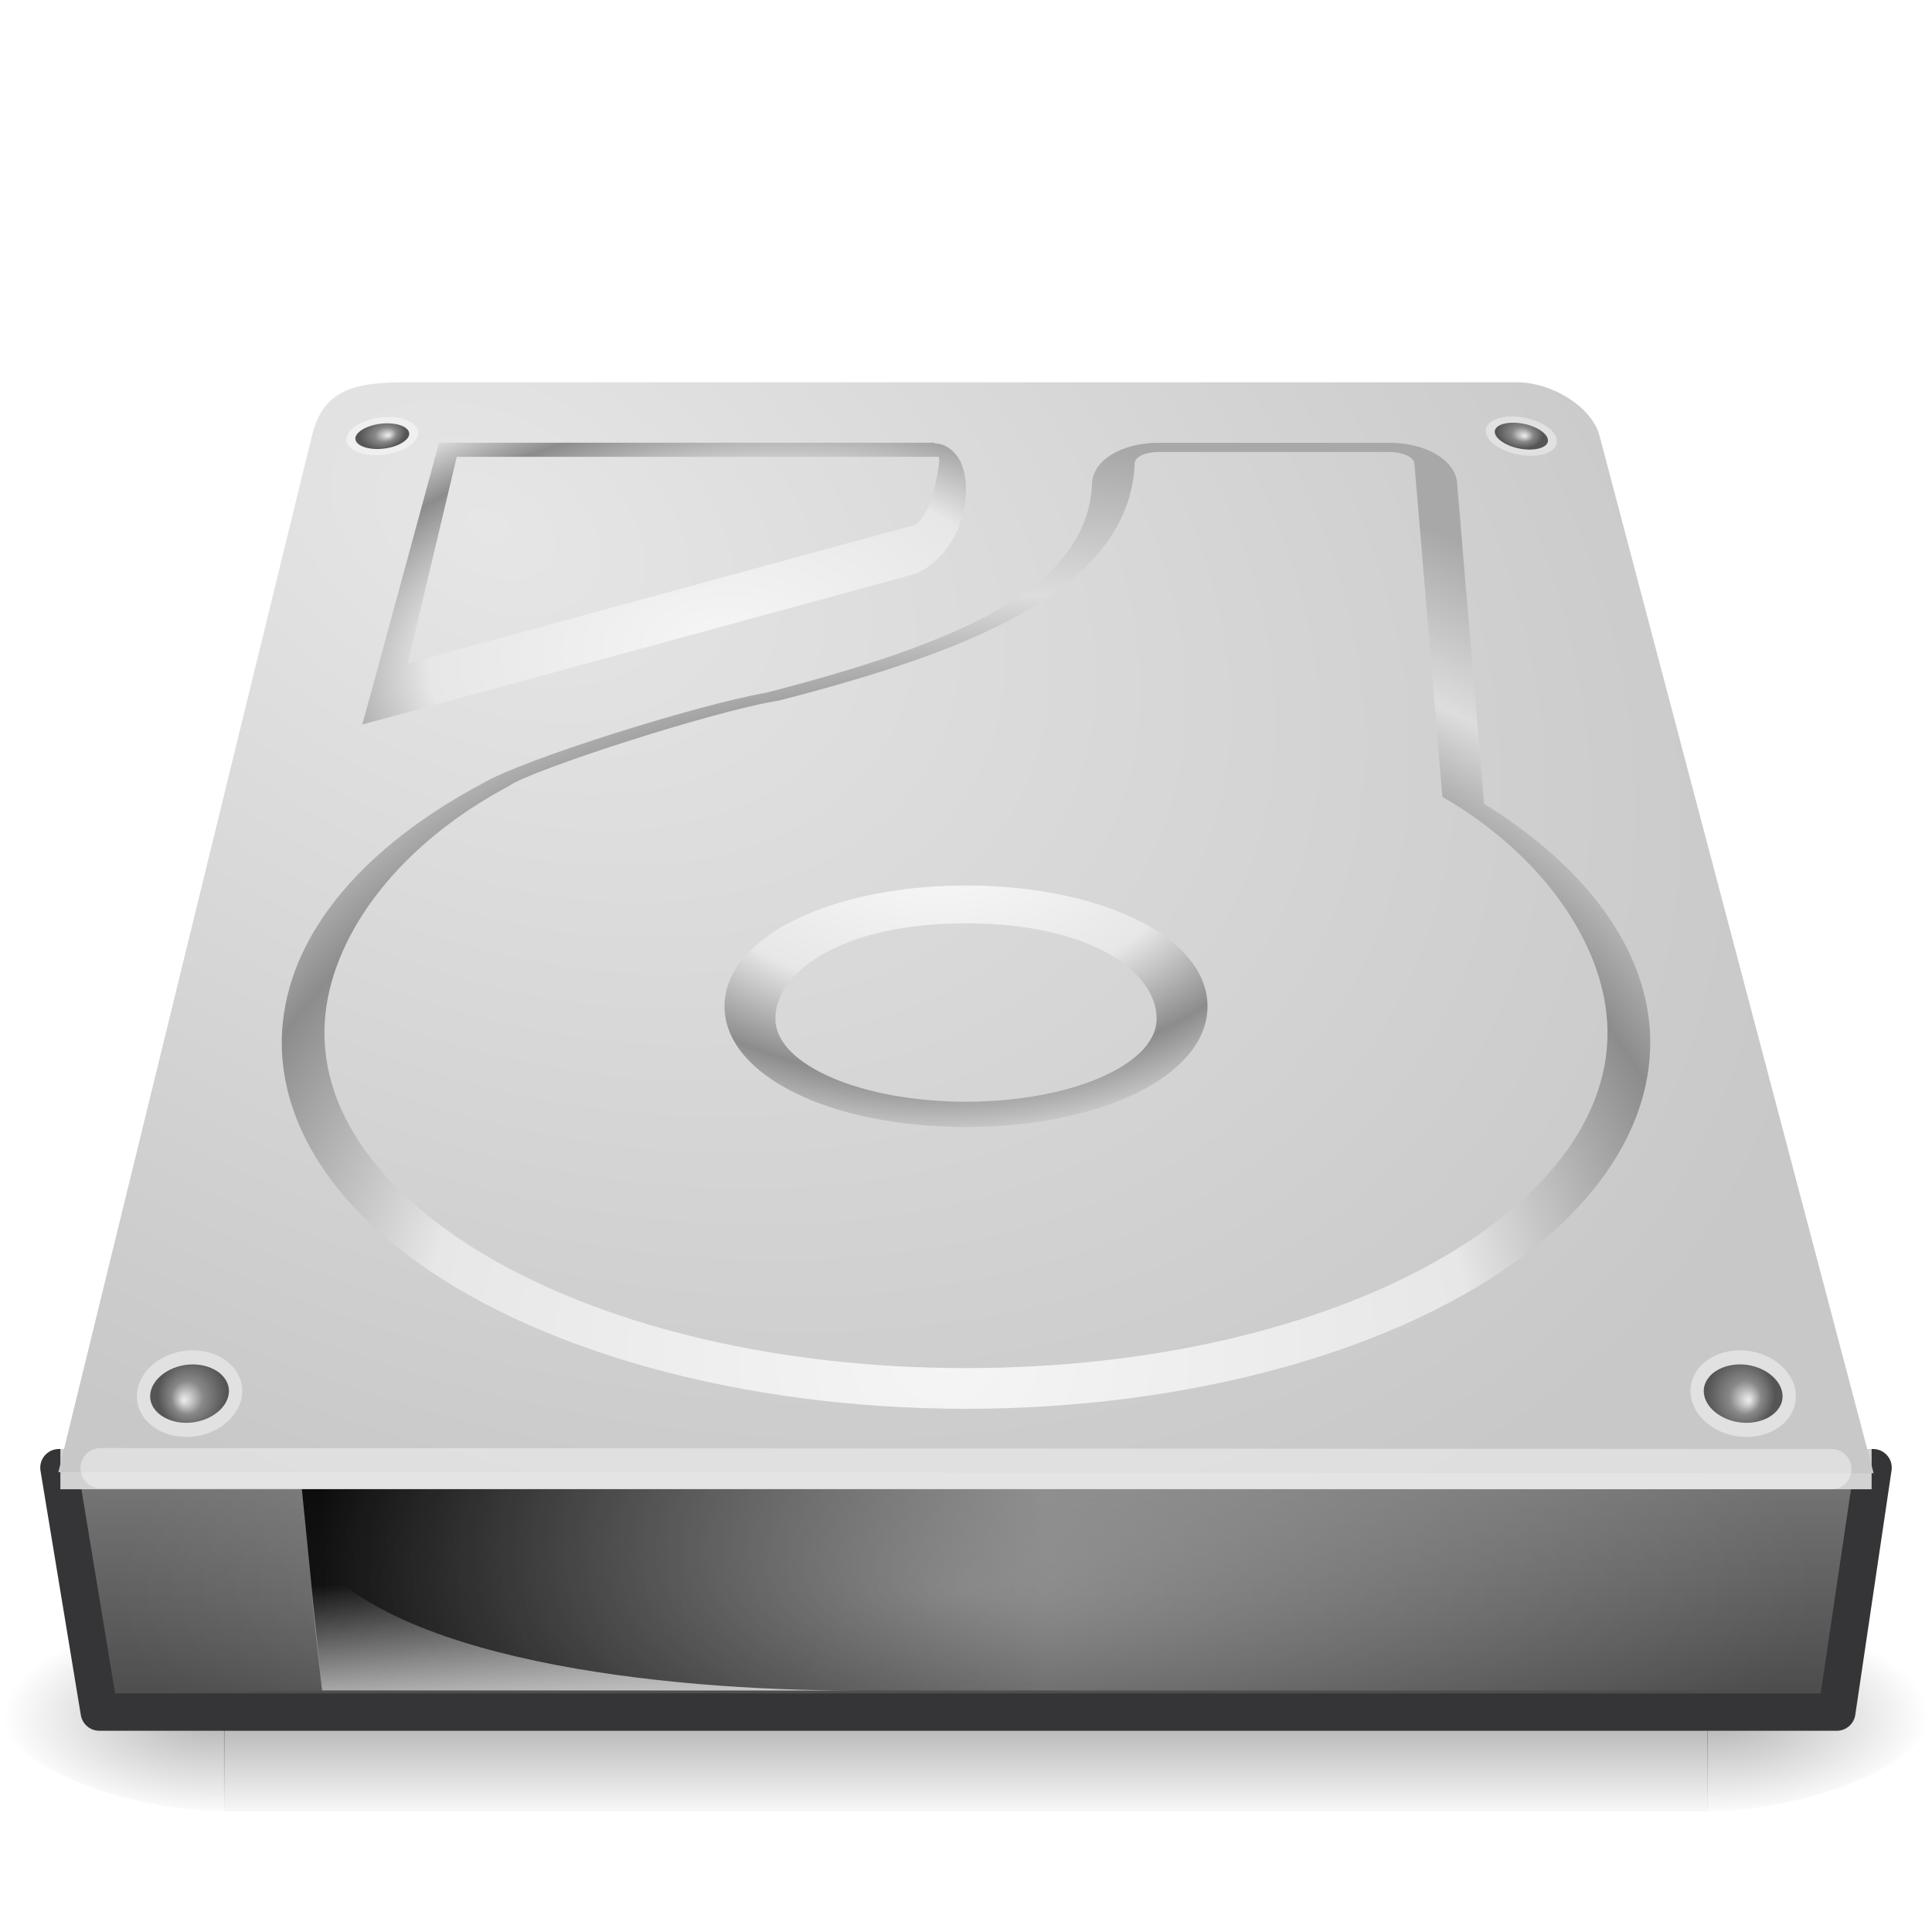 <svg height="48" width="48" xmlns="http://www.w3.org/2000/svg" xmlns:xlink="http://www.w3.org/1999/xlink">
 <radialGradient id="a" cx="113.065" cy="97.588" fx="113.667" fy="98" gradientUnits="userSpaceOnUse" r="2.563">
  <stop offset="0" stop-color="#eeeeee"/>
  <stop offset=".16" stop-color="#cecece"/>
  <stop offset=".468" stop-color="#888888"/>
  <stop offset="1" stop-color="#555555"/>
 </radialGradient>
 <linearGradient id="b">
  <stop offset="0" stop-color="#f5f5f5"/>
  <stop offset=".47" stop-color="#e7e7e7"/>
  <stop offset=".693" stop-color="#8c8c8c"/>
  <stop offset=".835" stop-color="#dddddd"/>
  <stop offset="1" stop-color="#a8a8a8"/>
 </linearGradient>
 <linearGradient id="c">
  <stop offset="0"/>
  <stop offset="1" stop-opacity="0"/>
 </linearGradient>
 <radialGradient id="d" cx="24" cy="42" gradientTransform="matrix(1 -0 0 .357 0 24.5)" gradientUnits="userSpaceOnUse" r="21">
  <stop offset="0" stop-color="#ffffff"/>
  <stop offset="1" stop-color="#ffffff" stop-opacity="0"/>
 </radialGradient>
 <radialGradient id="e" cx="127.317" cy="143.828" gradientTransform="matrix(.191 -.025 .006 .101 -7.437 4.429)" gradientUnits="userSpaceOnUse" r="78.728" xlink:href="#b"/>
 <linearGradient id="f" gradientTransform="matrix(1.021 0 0 .899 -.025 8.978)" gradientUnits="userSpaceOnUse" x1="12.277" x2="12.222" y1="37.206" y2="33.759">
  <stop offset="0" stop-color="#eeeeee"/>
  <stop offset="1" stop-color="#eeeeee" stop-opacity="0"/>
 </linearGradient>
 <linearGradient id="g" gradientTransform="matrix(1.021 0 0 .899 .787 7.787)" gradientUnits="userSpaceOnUse" x1="7.063" x2="24.688" xlink:href="#c" y1="35.281" y2="35.281"/>
 <radialGradient id="h" cx="142.622" cy="191.854" gradientTransform="matrix(.185 0 0 -.131 -3.111 45.048)" gradientUnits="userSpaceOnUse" r="78.728">
  <stop offset="0" stop-color="#ffffff"/>
  <stop offset=".47" stop-color="#e7e7e7"/>
  <stop offset=".672" stop-color="#8c8c8c"/>
  <stop offset=".835" stop-color="#dddddd"/>
  <stop offset="1" stop-color="#a8a8a8"/>
 </radialGradient>
 <radialGradient id="i" cx="141.747" cy="206.426" gradientTransform="matrix(.352 -.005 .003 .289 -27.024 -25.218)" gradientUnits="userSpaceOnUse" r="78.728" xlink:href="#b"/>
 <radialGradient id="j" cx="11.734" cy="8.49" gradientTransform="matrix(1.377 .697 -.468 .924 -.049 -2.939)" gradientUnits="userSpaceOnUse" r="23.048">
  <stop offset="0" stop-color="#e6e6e6"/>
  <stop offset="1" stop-color="#c8c8c8"/>
 </radialGradient>
 <linearGradient id="l" gradientTransform="matrix(1.002 0 0 .76 -5.051 4.936)" gradientUnits="userSpaceOnUse" x1="29.938" x2="30" y1="41" y2="50">
  <stop offset="0" stop-color="#7a7a7a"/>
  <stop offset="1" stop-color="#474747"/>
 </linearGradient>
 <radialGradient id="m" cx="605.714" cy="486.648" gradientTransform="matrix(-.045 0 0 .021 32.611 32.451)" gradientUnits="userSpaceOnUse" r="117.143" xlink:href="#c"/>
 <radialGradient id="n" cx="605.714" cy="486.648" gradientTransform="matrix(.045 0 0 .021 15.389 32.451)" gradientUnits="userSpaceOnUse" r="117.143" xlink:href="#c"/>
 <linearGradient id="o" gradientTransform="matrix(.076 0 0 .021 -3.597 32.451)" gradientUnits="userSpaceOnUse" x1="302.857" x2="302.857" y1="366.648" y2="609.505">
  <stop offset="0" stop-opacity="0"/>
  <stop offset=".5"/>
  <stop offset="1" stop-opacity="0"/>
 </linearGradient>
 <radialGradient id="p" cx="113.065" cy="97.588" fx="113.667" fy="98" gradientTransform="matrix(.329 0 0 .35 6.055 .494)" gradientUnits="userSpaceOnUse" r="2.563" xlink:href="#a"/>
 <radialGradient id="q" cx="113.065" cy="97.588" fx="113.667" fy="98" gradientTransform="matrix(.223 .034 -.023 .149 14.791 -7.632)" gradientUnits="userSpaceOnUse" r="2.563" xlink:href="#a"/>
 <radialGradient id="r" cx="113.065" cy="97.588" fx="113.667" fy="98" gradientTransform="matrix(.223 -.038 .025 .149 -18.146 .532)" gradientUnits="userSpaceOnUse" r="2.563" xlink:href="#a"/>
 <radialGradient id="s" cx="113.065" cy="97.588" fx="113.667" fy="98" gradientTransform="matrix(-.329 0 0 .35 41.963 .494)" gradientUnits="userSpaceOnUse" r="2.563" xlink:href="#a"/>
 <path d="m5.565 40h36.869v5h-36.869z" fill="url(#o)" opacity=".3" overflow="visible"/>
 <path d="m42.417 40c0 0 0 5 0 5 2.31.009 5.583-1.12 5.583-2.5 0-1.38-2.577-2.5-5.583-2.5z" fill="url(#n)" opacity=".3" overflow="visible"/>
 <path d="m5.583 40c0 0 0 5 0 5-2.31.009-5.583-1.12-5.583-2.5 0-1.38 2.577-2.5 5.583-2.5z" fill="url(#m)" opacity=".3" overflow="visible"/>
 <path d="m1.464 36.464h45.072l-.901 6.072h-43.169z" style="fill-rule:evenodd;stroke:#353537;stroke-width:.928;stroke-linecap:round;stroke-linejoin:round;fill:url(#l)"/>
 <path d="m1.5 36h45v1h-45z" fill="#d2d2d3" fill-rule="evenodd"/>
 <path d="m46.55 36.602l-6.81-25.774c-.193-.734-1.201-1.33-2.049-1.33l-27.617 0c-1.303 0-2.049.199-2.324 1.33l-6.3 25.749" style="stroke-width:.996;stroke-linecap:round;stroke-linejoin:round;fill:url(#j);stroke:url(#k)"/>
 <path d="m45.5 36.5l-43-.024" fill="none" opacity=".4" overflow="visible" stroke="#ffffff" stroke-linecap="round"/>
 <path d="m40.971 25.374c-.218-1.998-1.677-3.903-4.1-5.406-.049-.578-.67-7.97-.67-7.97-.048-.568-.772-.997-1.685-.997h-5.731c-.92 0-1.631.435-1.654 1.011-.105 2.603-3.312 3.962-8.096 5.199-1.676.29-6.046 1.655-7.049 2.254-2.952 1.574-4.713 3.671-4.957 5.91-.222 2.036.845 4.074 3.004 5.737 3.16 2.435 8.381 3.889 13.967 3.889 5.586 0 10.807-1.454 13.968-3.889 1.972-1.519 3.032-3.351 3.032-5.208 0-.176-.01-.353-.029-.529zm-16.972 8.616c-9.303 0-16.427-4.08-15.912-8.81.222-2.039 1.854-4.216 4.557-5.651.506-.381 5.077-1.865 6.717-2.126 4.545-1.172 8.701-2.693 8.831-5.899.006-.154.268-.275.592-.275h5.731c.332 0 .612.128.625.285l.696 8.282c2.409 1.396 3.868 3.479 4.076 5.384.516 4.73-6.608 8.81-15.912 8.81z" fill="url(#i)"/>
 <path d="m24 28c-3.365 0-5.945-1.267-5.999-2.948-0-.018-.001-.036-.001-.054 0-.608.338-1.187.981-1.676 1.087-.828 2.963-1.322 5.02-1.322 2.056 0 3.932.494 5.019 1.322.661.504 1 1.102.98 1.73-.055 1.681-2.635 2.948-5.999 2.948l0 0zm0-5.06c-3.162 0-4.773 1.256-4.735 2.402.037 1.129 2.156 2.03 4.735 2.03 2.578 0 4.698-.902 4.735-2.03.037-1.147-1.573-2.402-4.735-2.402l0 0z" fill="url(#h)" overflow="visible"/>
 <path d="m6.016 34.619c-.042.595-.663 1.081-1.388 1.081-.725 0-1.273-.485-1.225-1.081.048-.592.67-1.07 1.387-1.07.718 0 1.267.478 1.226 1.07z" fill="#e1e1e1"/>
 <path d="m5.547 34.201c.066.076.142.197.142.357 0 .012-.001.023-.001.035-.029.41-.514.757-1.06.757-.311 0-.595-.114-.759-.305-.071-.081-.152-.216-.137-.396.033-.407.518-.751 1.059-.751.308 0.0.591.113.757.302h0z" fill="url(#s)"/>
 <path d="m8.614 10.982c.071.249.526.385 1.016.302.49-.083.826-.352.751-.6-.075-.247-.53-.38-1.015-.298-.486.082-.822.348-.752.596z" fill="#f0f0f0"/>
 <path d="m8.901 10.75c-.039.04-.082.1-.07.169.001.005.002.01.003.015.049.172.402.264.771.202.21-.035.394-.116.492-.216.042-.043.087-.11.064-.184-.052-.17-.404-.261-.77-.199-.209.035-.392.115-.49.215l-0.0 0z" fill="url(#r)"/>
 <path d="m36.912 10.697c-.011.259.378.531.87.607.491.076.895-.074.901-.334.006-.258-.383-.527-.87-.602-.487-.075-.89.072-.901.329z" fill="#e1e1e1"/>
 <path d="m37.258 10.567c-.05.025-.109.069-.12.138-.001.005-.001.01-.001.015-.008.178.299.377.668.434.211.032.411.014.535-.051.053-.027.117-.077.119-.155.004-.177-.302-.375-.668-.431-.209-.032-.408-.013-.533.05l-0-0z" fill="url(#q)"/>
 <path d="m7.5 37l18.5 0 0 5-18 0-.5-5z" fill="url(#g)" fill-rule="evenodd" overflow="visible"/>
 <path d="m8 42c0 0-.4-3.606-.4-3.606 1.875 2.858 8.873 3.606 13.613 3.606 0 0-13.213 0-13.213 0z" fill="url(#f)" fill-rule="evenodd" opacity=".811"/>
 <path d="m10.907 11l-.103.381-1.542 5.671-.262.948.764-.204 12.995-3.544.041-.018.034-.018c.688-.354 1.056-1.07 1.143-1.728.043-.329.03-.651-.083-.948-.107-.281-.384-.531-.675-.523l0-.018-.048 0-11.955 0-.31 0 0.0 0zm.44.35l11.977 0c .006.048.019.074.007.165-.038.285-.199 1.305-.605 1.527l-12.596 3.437 1.218-5.13 0 0z" fill="url(#e)" overflow="visible"/>
 <path d="m42.002 34.619c.042.595.663 1.081 1.388 1.081.725 0 1.273-.485 1.225-1.081-.048-.592-.67-1.07-1.387-1.07-.718 0-1.267.478-1.226 1.07z" fill="#e1e1e1"/>
 <path d="m42.471 34.201c-.066.076-.142.197-.142.357 0 .012.001.023.001.035.029.41.514.757 1.06.757.311 0 .595-.114.759-.305.071-.081.152-.216.137-.396-.033-.407-.518-.751-1.059-.751-.308 0-.591.113-.757.302h-0z" fill="url(#p)"/>
 <path d="m3 37h42v5h-42z" fill="url(#d)" opacity=".3"/>
</svg>
